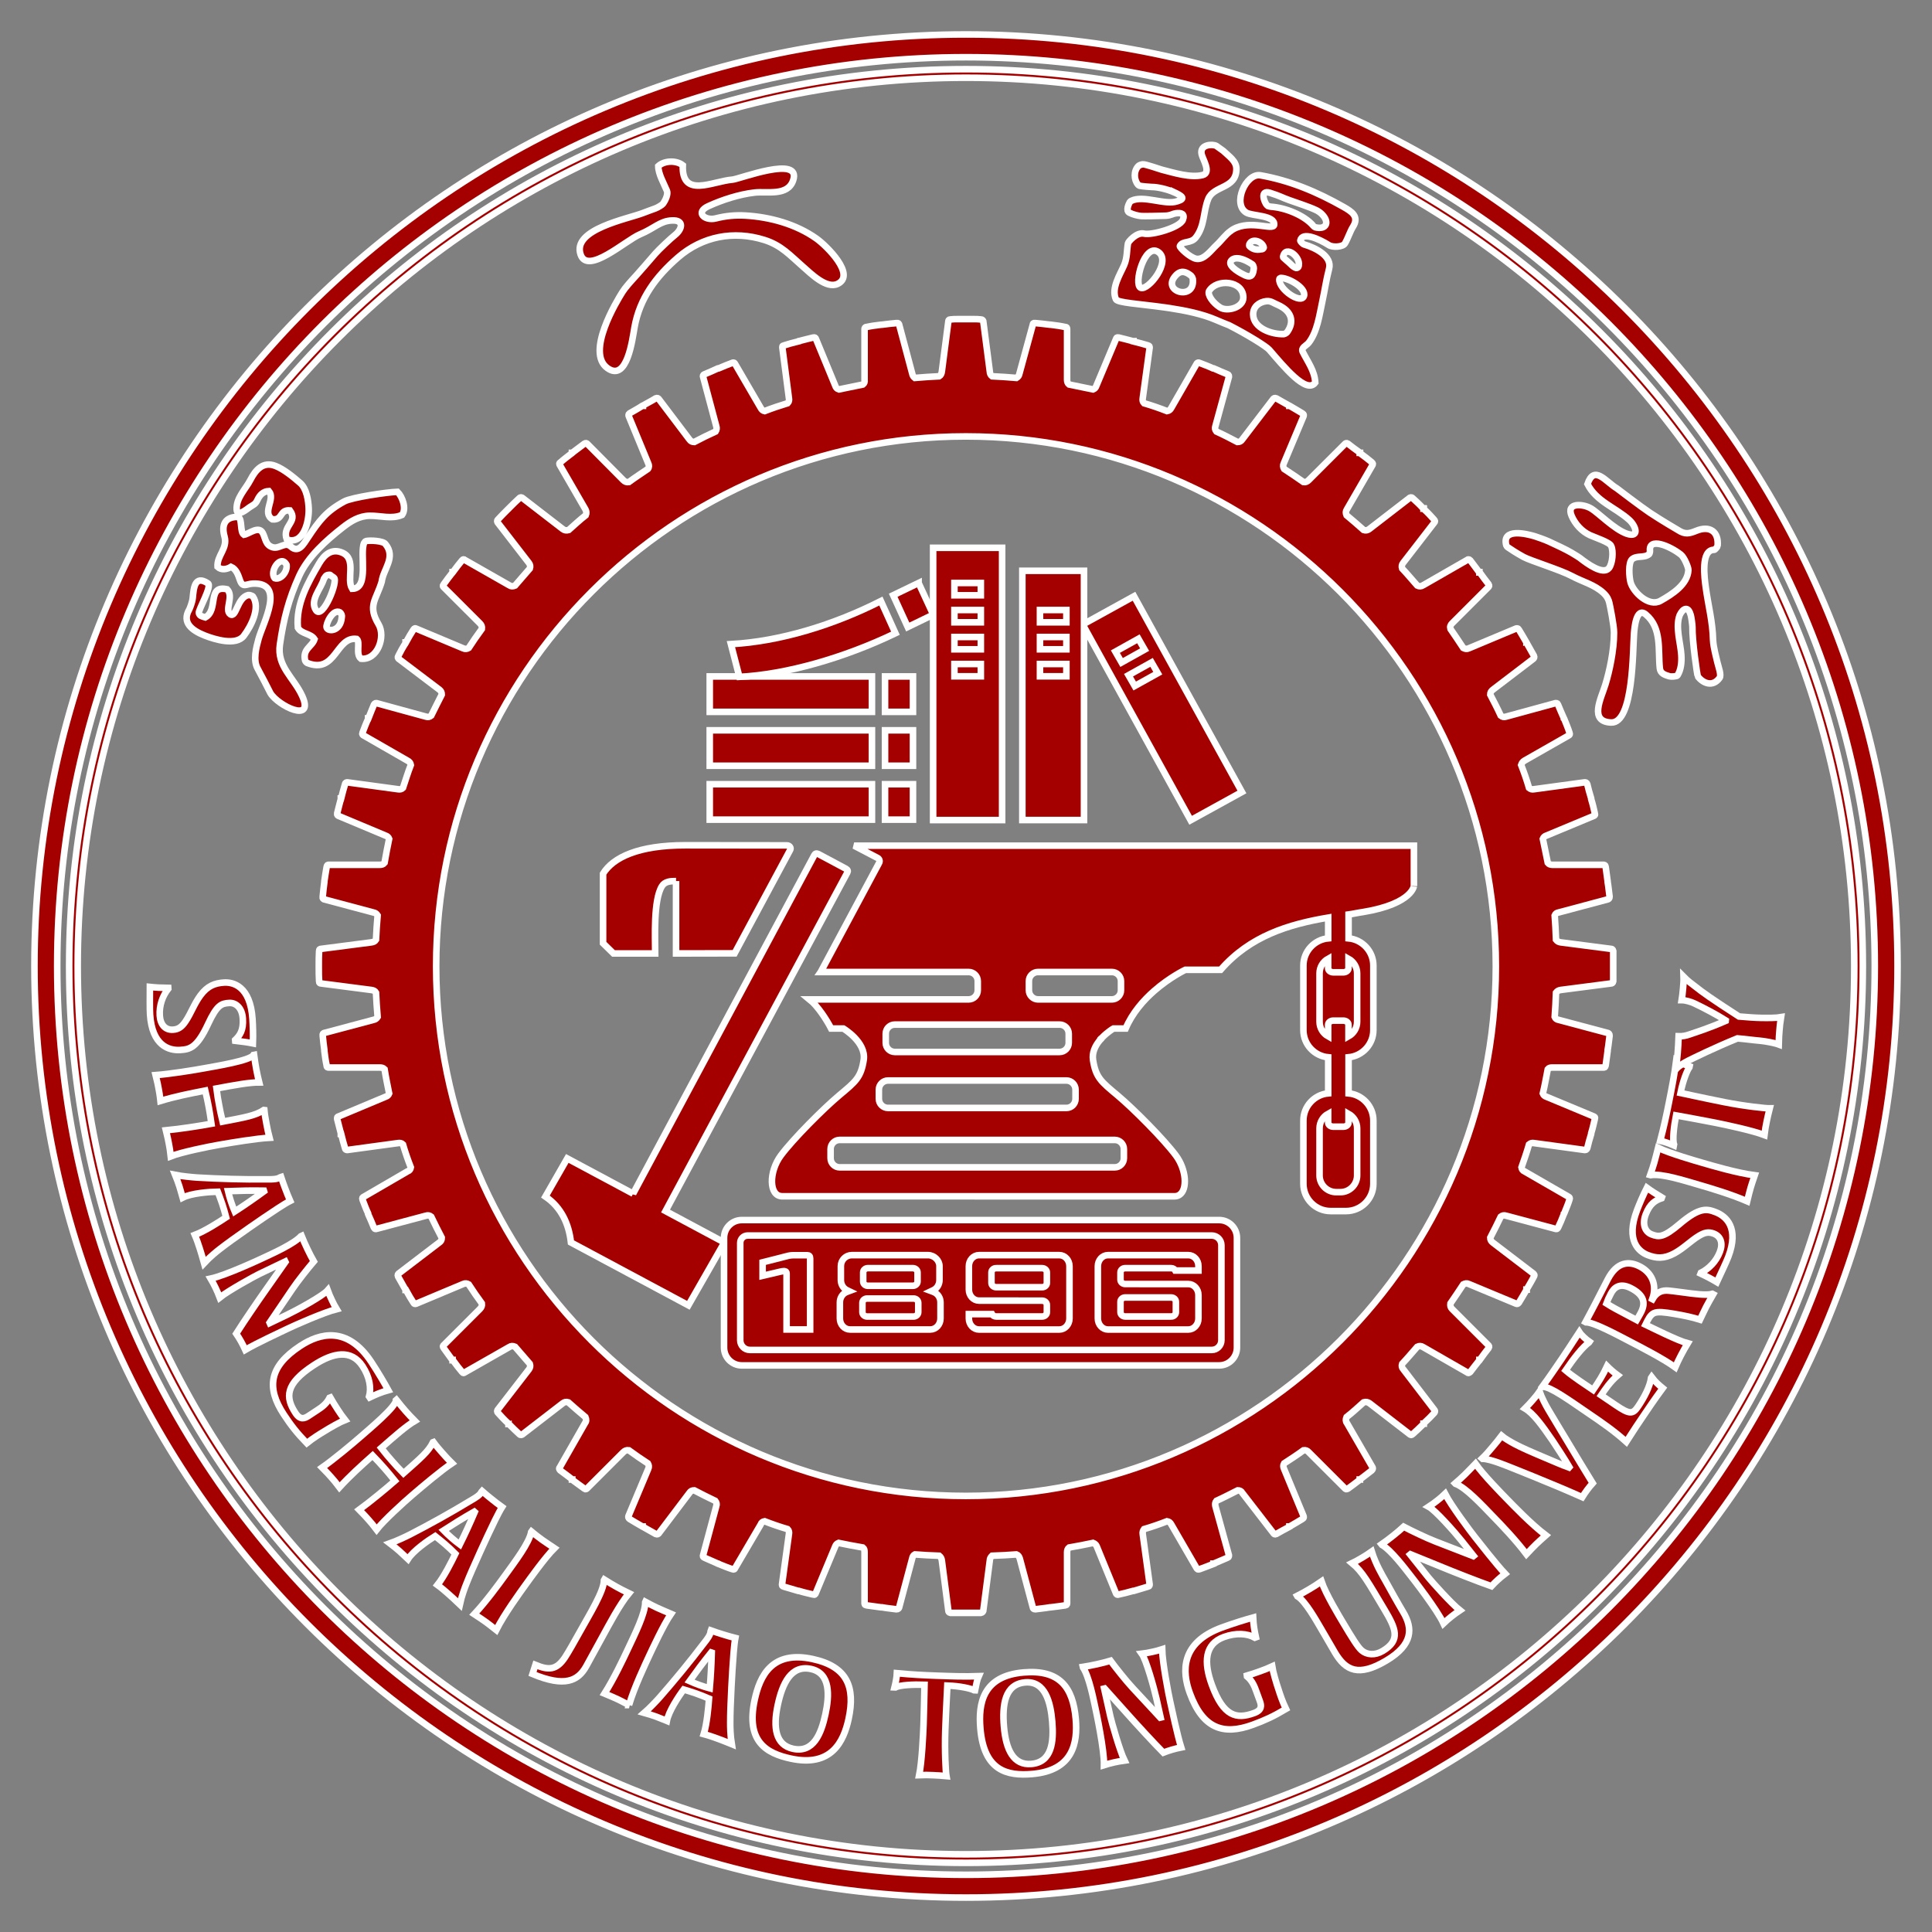 <?xml version="1.0" encoding="ISO-8859-1" standalone="yes"?>
<svg width="293.982" height="293.985">
  <rect width="100%" height="100%" fill="#808080" stroke="none"/>
  <defs> 
	<marker id="ArrowEnd" viewBox="0 0 10 10" refX="0" refY="5" 
		markerUnits="strokeWidth" 
		markerWidth="4" 
		markerHeight="3" 
		orient="auto"> 
		<path d="M 0 0 L 10 5 L 0 10 z" /> 
	</marker>
	<marker id="ArrowStart" viewBox="0 0 10 10" refX="10" refY="5" 
		markerUnits="strokeWidth" 
		markerWidth="4" 
		markerHeight="3" 
		orient="auto"> 
		<path d="M 10 0 L 0 5 L 10 10 z" /> 
	</marker> </defs>
<g>
<g>
<g>
<path style="stroke:#ffffff; stroke-width:1; fill:#a50000" d="M 146.99 5.242C 68.831 5.242 5.242 68.831 5.242 146.993C 5.242 225.154 68.831 288.743 146.99 288.743C 225.152 288.743 288.74 225.154 288.74 146.993C 288.74 68.831 225.152 5.242 146.99 5.242zM 285.275 146.993C 285.275 223.243 223.242 285.278 146.99 285.278C 70.74 285.278 8.705 223.243 8.705 146.993C 8.705 70.741 70.74 8.706 146.99 8.706C 223.242 8.706 285.275 70.741 285.275 146.993z"/>
<path style="stroke:#ffffff; stroke-width:1; fill:#a50000" d="M 146.99 10.528C 71.744 10.528 10.524 71.746 10.524 146.994C 10.524 222.24 71.744 283.459 146.99 283.459C 222.238 283.459 283.457 222.24 283.457 146.994C 283.457 71.746 222.238 10.528 146.99 10.528zM 282.157 146.994C 282.157 221.524 221.522 282.161 146.99 282.161C 72.459 282.161 11.825 221.524 11.825 146.994C 11.825 72.461 72.459 11.828 146.99 11.828C 221.522 11.828 282.157 72.461 282.157 146.994z"/>
<path style="stroke:#ffffff; stroke-width:1; fill:#a50000" d="M 103.898 25.148C 103.706 30.245 108.435 27.569 111.446 27.337C 112.502 27.257 122.02 23.541 120.685 27.453C 119.857 29.883 116.736 29.081 114.804 29.302C 112.496 29.569 109.892 30.405 107.78 31.374C 105.713 32.319 107.252 33.649 108.905 33.236C 110.422 32.85 111.859 32.71 113.429 32.8C 117.18 33.02 121.134 34.108 124.223 36.297C 125.795 37.413 130.282 41.854 127.454 43.199C 125.745 44.01 123.394 41.63 122.173 40.565C 120.206 38.849 118.901 37.33 116.313 36.515C 111.646 35.045 106.885 35.957 103.182 39.16C 99.813 42.081 97.334 45.401 96.547 49.813C 96.222 51.636 95.433 58.184 92.427 56.012C 89.107 53.615 93.84 45.825 94.712 44.44C 95.146 43.749 95.974 42.83 96.862 41.865C 97.437 41.239 98.735 39.717 99.722 38.588C 100.259 37.972 102.022 36.299 102.725 35.743C 103.766 34.922 104.2 33.456 102.264 33.544C 100.434 33.622 99.626 34.711 97.394 35.65C 95.166 36.591 89.439 41.864 88.351 38.74C 87.007 34.873 95.566 33.317 97.885 32.396C 98.422 32.182 99.151 31.93 99.721 31.716C 100.175 31.545 100.776 31.143 100.854 31.039C 101.328 30.411 101.673 29.495 101.486 29.038C 101.014 27.893 100.167 26.474 100.165 25.277C 101.103 24.424 102.901 24.361 103.898 25.148z"/>
<path style="stroke:#ffffff; stroke-width:1; fill:#a50000" d="M 96.339 181.636L 86.321 176.275L 82.995 182.075C 85.395 183.713 86.555 186.194 86.879 189.059L 104.746 198.622L 110.217 189.064L 101.27 184.278L 128.931 132.777C 129.057 132.57 129.005 132.354 128.747 132.208L 124.517 129.949C 124.224 129.813 124.037 129.887 123.917 130.105L 96.339 181.638L 96.339 181.636z"/>
<path style="stroke:#ffffff; stroke-width:1; fill:#a50000" d="M 112.866 185.652L 185.532 185.652C 187.01 185.652 188.218 186.869 188.218 188.354L 188.218 205.061C 188.218 206.55 187.01 207.766 185.532 207.766L 112.866 207.766C 111.386 207.766 110.175 206.55 110.175 205.061L 110.175 188.354C 110.175 186.864 111.386 185.652 112.866 185.652M 113.759 188.004L 184.391 188.004C 185.196 188.004 185.854 188.663 185.854 189.475L 185.854 203.941C 185.854 204.749 185.196 205.414 184.391 205.414L 114.106 205.414C 113.299 205.414 112.638 204.749 112.638 203.941L 112.638 189.12C 112.638 188.508 113.143 188.005 113.753 188.005L 113.759 188.004z"/>
<path style="stroke:#ffffff; stroke-width:1; fill:#a50000" d="M 107.997 108.32L 132.68 108.32L 132.68 102.93L 107.997 102.93L 107.997 108.32z"/>
<path style="stroke:#ffffff; stroke-width:1; fill:#a50000" d="M 107.997 116.52L 132.68 116.52L 132.68 111.129L 107.997 111.129L 107.997 116.52z"/>
<path style="stroke:#ffffff; stroke-width:1; fill:#a50000" d="M 107.997 124.722L 132.68 124.722L 132.68 119.331L 107.997 119.331L 107.997 124.722z"/>
<path style="stroke:#ffffff; stroke-width:1; fill:#a50000" d="M 202.877 155.304L 204.415 155.304C 204.845 155.304 205.191 155.591 205.191 155.922L 205.191 157.698C 205.974 157.26 206.507 156.43 206.507 155.476L 206.507 148.11C 206.507 147.157 205.974 146.318 205.191 145.884L 205.191 147.333C 205.191 147.668 204.841 147.955 204.415 147.955L 202.877 147.955C 202.452 147.955 202.1 147.673 202.1 147.333L 202.1 145.884C 201.317 146.318 200.788 147.154 200.788 148.11L 200.788 155.476C 200.788 156.43 201.319 157.26 202.1 157.698L 202.1 155.922C 202.1 155.585 202.446 155.304 202.877 155.304zM 102.871 134.072C 102.001 134.06 101.179 134.125 100.733 134.826C 99.396 136.939 99.697 142.758 99.697 145.081L 93.35 145.081L 91.767 143.53L 91.767 132.937C 93.303 130.458 97.167 128.612 104.296 128.62L 119.72 128.636C 120.204 128.636 120.386 129.049 120.244 129.311L 111.784 145.063L 102.871 145.081L 102.871 134.067L 102.871 134.072zM 124.88 147.906L 147.396 147.906C 148.16 147.906 148.78 148.532 148.78 149.286L 148.78 150.693C 148.78 151.447 148.152 152.075 147.396 152.075L 123.183 152.075C 124.46 153.104 125.807 155.21 126.47 156.503L 128.327 156.503C 128.327 156.503 131.836 158.576 131.427 161.28C 131.013 163.976 130.183 164.594 127.708 166.669C 125.233 168.748 120.685 173.314 118.83 175.806C 116.971 178.296 116.971 182.03 119.035 182.03L 148.768 182.03L 148.768 182.035L 178.706 182.035C 179 182.035 179.246 181.962 179.457 181.824C 180.739 181.006 180.514 177.945 178.915 175.806C 177.054 173.317 172.515 168.748 170.039 166.669C 167.56 164.594 166.735 163.973 166.319 161.28C 166.155 160.186 166.629 159.2 167.256 158.405C 167.268 158.386 167.285 158.364 167.297 158.35L 167.307 158.343C 167.319 158.322 167.332 158.313 167.342 158.296C 167.344 158.296 167.348 158.288 167.348 158.283C 167.362 158.266 167.379 158.248 167.389 158.24C 167.389 158.233 167.389 158.228 167.394 158.228C 167.409 158.212 167.426 158.196 167.44 158.179C 167.442 158.179 167.442 158.172 167.442 158.172C 167.461 158.157 167.473 158.14 167.487 158.119L 167.492 158.119C 167.51 158.102 167.526 158.079 167.545 158.063L 167.545 158.058C 167.565 158.039 167.578 158.015 167.6 157.998L 167.666 157.935C 167.674 157.922 167.69 157.907 167.7 157.889C 168.532 157.032 169.414 156.508 169.424 156.503L 171.282 156.503C 172.292 154.141 173.976 152.222 175.626 150.776C 178.038 148.667 180.366 147.569 180.366 147.569L 185.737 147.569C 190.214 142.431 196.053 140.653 202.106 139.628L 202.106 142.781C 200 142.976 198.332 144.762 198.332 146.913L 198.332 156.748C 198.332 158.907 200 160.69 202.106 160.883L 202.106 166.37C 200 166.557 198.332 168.349 198.332 170.502L 198.332 180.134C 198.332 182.421 200.194 184.282 202.479 184.282L 204.828 184.282C 207.107 184.282 208.976 182.421 208.976 180.134L 208.976 170.502C 208.976 168.349 207.306 166.557 205.203 166.37L 205.203 160.883C 207.308 160.69 208.976 158.907 208.976 156.748L 208.976 146.913C 208.976 144.762 207.306 142.975 205.203 142.781L 205.203 139.155C 205.945 139.054 206.679 138.874 207.425 138.776C 215.184 137.489 215.147 134.598 215.147 134.838L 215.147 128.682L 129.968 128.682L 133.487 130.522C 133.778 130.648 133.967 130.988 133.74 131.356L 124.884 147.9L 124.88 147.906zM 205.195 169.476L 205.195 170.819C 205.195 171.162 204.845 171.444 204.419 171.444L 202.877 171.444C 202.452 171.444 202.1 171.162 202.1 170.819L 202.1 169.476C 201.319 169.905 200.788 170.746 200.788 171.699L 200.788 178.861C 200.788 180.261 201.936 181.403 203.328 181.403L 203.97 181.403C 205.361 181.403 206.509 180.257 206.509 178.861L 206.509 171.699C 206.509 170.746 205.98 169.914 205.195 169.476zM 127.769 173.455L 169.629 173.455C 170.387 173.455 171.016 174.08 171.016 174.838L 171.016 176.244C 171.016 177.005 170.387 177.629 169.629 177.629L 127.769 177.629C 127.008 177.629 126.386 177.005 126.386 176.244L 126.386 174.838C 126.386 174.08 127.008 173.455 127.769 173.455zM 135.123 164.415L 162.277 164.415C 163.038 164.415 163.66 165.045 163.66 165.804L 163.66 167.206C 163.66 167.97 163.038 168.591 162.277 168.591L 135.123 168.591C 134.368 168.591 133.734 167.97 133.734 167.206L 133.734 165.804C 133.734 165.045 134.358 164.415 135.123 164.415zM 136.16 155.903L 161.241 155.903C 161.997 155.903 162.624 156.53 162.624 157.285L 162.624 158.69C 162.624 159.447 161.993 160.073 161.241 160.073L 136.16 160.073C 135.406 160.073 134.778 159.451 134.778 158.69L 134.778 157.285C 134.778 156.525 135.398 155.903 136.16 155.903zM 157.945 147.906L 169.192 147.906C 169.955 147.906 170.575 148.532 170.575 149.286L 170.575 150.693C 170.575 151.447 169.944 152.075 169.192 152.075L 157.945 152.075C 157.208 152.075 156.564 151.447 156.564 150.693L 156.564 149.286C 156.564 148.522 157.187 147.906 157.945 147.906z"/>
<path style="stroke:#ffffff; stroke-width:1; fill:#a50000" d="M 134.671 108.32L 138.925 108.32L 138.925 102.93L 134.671 102.93L 134.671 108.32z"/>
<path style="stroke:#ffffff; stroke-width:1; fill:#a50000" d="M 111.22 98.016C 118.764 97.604 126.928 95.066 134.04 91.459L 136.256 96.358C 128.423 100.123 119.608 102.639 112.509 102.995L 111.22 98.016z"/>
<path style="stroke:#ffffff; stroke-width:1; fill:#a50000" d="M 139.778 88.709L 135.913 90.573L 138.126 95.411L 142.005 93.53L 139.778 88.713L 139.778 88.709z"/>
<path style="stroke:#ffffff; stroke-width:1; fill:#a50000" d="M 134.671 116.52L 138.925 116.52L 138.925 111.129L 134.671 111.129L 134.671 116.52z"/>
<path style="stroke:#ffffff; stroke-width:1; fill:#a50000" d="M 134.671 124.722L 138.925 124.722L 138.925 119.331L 134.671 119.331L 134.671 124.722z"/>
<path style="stroke:#ffffff; stroke-width:1; fill:#a50000" d="M 164.754 95.031L 172.558 90.727L 188.976 120.514L 181.172 124.814L 164.754 95.031zM 169.719 99.157L 173.224 97.2L 174.171 98.85L 170.666 100.807L 169.719 99.157zM 171.718 102.743L 175.228 100.789L 176.175 102.435L 172.663 104.389L 171.718 102.743z"/>
<path style="stroke:#ffffff; stroke-width:1; fill:#a50000" d="M 155.565 86.855L 164.948 86.855L 164.948 124.781L 155.565 124.781L 155.565 86.855zM 141.989 83.356L 152.488 83.356L 152.488 124.785L 141.989 124.785L 141.989 83.356zM 145.229 88.709L 149.248 88.709L 149.248 90.582L 145.229 90.582L 145.229 88.709zM 145.229 92.821L 149.248 92.821L 149.248 94.694L 145.229 94.694L 145.229 92.821zM 145.229 96.928L 149.248 96.928L 149.248 98.803L 145.229 98.803L 145.229 96.928zM 145.229 101.037L 149.248 101.037L 149.248 102.91L 145.229 102.91L 145.229 101.037zM 158.247 92.821L 162.267 92.821L 162.267 94.694L 158.247 94.694L 158.247 92.821zM 158.247 96.928L 162.267 96.928L 162.267 98.803L 158.247 98.803L 158.247 96.928zM 158.247 101.037L 162.267 101.037L 162.267 102.91L 158.247 102.91L 158.247 101.037z"/>
<path style="stroke:#ffffff; stroke-width:1; fill:#a50000" d="M 146.963 227.628C 102.539 227.628 66.368 191.435 66.368 147.043C 66.368 102.6 102.539 66.407 146.963 66.407C 191.39 66.407 227.614 102.6 227.614 147.043C 227.614 191.435 191.39 227.628 146.963 227.628zM 245.172 144.391L 237.47 143.393C 237.168 143.343 236.968 143.242 236.769 142.992C 236.716 141.743 236.669 140.493 236.57 139.293C 236.669 139.043 236.871 138.894 237.168 138.845L 244.672 136.843C 244.774 136.792 244.922 136.743 244.922 136.443C 244.823 135.792 244.774 135.043 244.624 134.194L 244.624 134.143L 244.624 134.095C 244.522 133.293 244.422 132.543 244.323 131.893C 244.274 131.594 244.123 131.594 243.971 131.594L 236.215 131.594C 235.918 131.594 235.667 131.494 235.516 131.294C 235.266 130.095 235.017 128.894 234.765 127.645C 234.868 127.395 235.017 127.246 235.315 127.145L 242.521 124.147C 242.621 124.097 242.771 124.046 242.671 123.747C 242.521 123.096 242.371 122.396 242.121 121.598L 242.121 121.547L 242.121 121.496C 241.871 120.696 241.669 119.947 241.519 119.296C 241.419 119.048 241.271 119.048 241.119 119.048L 233.415 120.096C 233.116 120.147 232.917 120.096 232.665 119.897C 232.315 118.697 231.915 117.548 231.465 116.397C 231.565 116.098 231.715 115.897 231.965 115.748L 238.72 111.898C 238.82 111.847 238.921 111.748 238.82 111.497C 238.621 110.848 238.318 110.148 238.021 109.399L 237.968 109.349L 237.968 109.299C 237.619 108.498 237.32 107.848 237.068 107.199C 236.968 106.95 236.818 106.999 236.669 106.999L 229.165 109.049C 228.864 109.148 228.612 109.099 228.362 108.899C 227.862 107.799 227.31 106.749 226.763 105.699C 226.763 105.349 226.91 105.149 227.164 104.948L 233.317 100.251C 233.415 100.149 233.516 100.049 233.415 99.8C 233.067 99.201 232.715 98.55 232.315 97.85C 232.315 97.85 232.315 97.801 232.266 97.801L 232.266 97.752C 231.817 97 231.465 96.349 231.116 95.801C 230.965 95.551 230.815 95.601 230.665 95.651L 223.509 98.65C 223.208 98.8 222.96 98.751 222.66 98.6C 222.007 97.6 221.359 96.65 220.708 95.701C 220.607 95.349 220.708 95.101 220.958 94.851L 226.46 89.353C 226.562 89.252 226.662 89.152 226.511 88.902C 226.113 88.402 225.66 87.801 225.162 87.103L 225.111 87.103L 225.111 87.053L 225.062 87.053C 224.56 86.354 224.111 85.803 223.71 85.254C 223.509 85.053 223.359 85.102 223.259 85.203L 216.555 89.052C 216.252 89.252 215.956 89.252 215.655 89.103C 214.903 88.252 214.153 87.352 213.354 86.504C 213.254 86.202 213.303 85.902 213.504 85.653L 218.258 79.504C 218.356 79.404 218.407 79.254 218.206 79.052C 217.756 78.554 217.256 78.005 216.655 77.454L 216.655 77.404L 216.606 77.404L 216.606 77.355L 216.555 77.355C 216.004 76.755 215.456 76.255 214.956 75.804C 214.754 75.604 214.604 75.706 214.504 75.755L 208.353 80.504C 208.101 80.702 207.798 80.754 207.499 80.653C 206.65 79.903 205.751 79.103 204.896 78.404C 204.751 78.053 204.751 77.805 204.95 77.505L 208.851 70.756C 208.9 70.655 208.95 70.504 208.751 70.354C 208.2 69.906 207.65 69.456 206.95 68.956L 206.95 68.906L 206.9 68.906L 206.9 68.856C 206.199 68.357 205.599 67.907 205.099 67.506C 204.849 67.357 204.751 67.455 204.65 67.556L 199.147 73.055C 198.895 73.305 198.645 73.405 198.346 73.354C 197.346 72.655 196.395 72.006 195.393 71.355C 195.242 71.105 195.193 70.804 195.344 70.504L 198.346 63.356C 198.395 63.207 198.446 63.055 198.192 62.906C 197.645 62.557 196.995 62.208 196.246 61.756L 196.196 61.756C 196.196 61.756 196.196 61.708 196.146 61.708C 195.443 61.307 194.792 60.958 194.193 60.606C 193.943 60.508 193.843 60.606 193.744 60.708L 189.042 66.857C 188.839 67.158 188.638 67.257 188.29 67.257C 187.239 66.706 186.188 66.157 185.086 65.657C 184.885 65.408 184.838 65.156 184.938 64.856L 186.991 57.356C 186.991 57.258 187.037 57.056 186.79 56.959C 186.137 56.707 185.489 56.407 184.686 56.057L 184.637 56.057L 184.586 56.057C 183.834 55.708 183.137 55.459 182.487 55.208C 182.239 55.108 182.137 55.257 182.086 55.358L 178.236 62.057C 178.081 62.357 177.882 62.506 177.583 62.557C 176.431 62.107 175.283 61.708 174.081 61.357C 173.882 61.156 173.831 60.907 173.882 60.606L 174.933 52.908C 174.933 52.758 174.933 52.609 174.683 52.559C 174.03 52.359 173.28 52.158 172.482 51.959L 172.482 51.909L 172.429 51.909L 172.382 51.909C 171.581 51.709 170.878 51.509 170.227 51.359C 169.928 51.309 169.877 51.408 169.828 51.559L 166.826 58.709C 166.727 59.007 166.576 59.158 166.326 59.258C 165.078 59.007 163.877 58.758 162.675 58.508C 162.476 58.358 162.374 58.109 162.374 57.806L 162.374 50.057C 162.374 49.959 162.374 49.758 162.075 49.758C 161.425 49.608 160.673 49.51 159.87 49.409L 159.822 49.409L 159.775 49.409C 158.923 49.309 158.173 49.209 157.521 49.159C 157.222 49.11 157.171 49.259 157.171 49.358L 155.119 56.858C 155.068 57.156 154.92 57.356 154.668 57.507C 153.471 57.407 152.217 57.309 150.966 57.258C 150.766 57.107 150.616 56.858 150.616 56.557L 149.614 48.859C 149.567 48.758 149.516 48.609 149.266 48.609C 148.914 48.559 148.567 48.559 148.166 48.559L 148.067 48.559L 148.016 48.559L 147.915 48.559L 147.864 48.559L 147.815 48.559L 147.767 48.559L 147.716 48.559L 147.665 48.559L 147.615 48.559L 147.566 48.559L 147.466 48.559L 147.415 48.559L 147.265 48.559L 147.215 48.559L 147.166 48.559L 147.115 48.559L 147.064 48.559L 147.015 48.559L 146.963 48.559L 146.916 48.559L 146.865 48.559L 146.816 48.559L 146.764 48.559L 146.715 48.559L 146.664 48.559L 146.612 48.559L 146.565 48.559L 146.515 48.559L 146.465 48.559L 146.415 48.559L 146.363 48.559L 146.312 48.559L 146.264 48.559L 146.216 48.559L 146.163 48.559L 146.114 48.559L 146.062 48.559L 145.714 48.559C 145.314 48.559 144.963 48.559 144.612 48.609C 144.364 48.609 144.312 48.758 144.312 48.859L 143.312 56.557C 143.263 56.858 143.161 57.107 142.913 57.258C 141.66 57.309 140.459 57.407 139.209 57.507C 139.012 57.356 138.861 57.156 138.81 56.858L 136.809 49.358C 136.758 49.259 136.709 49.11 136.459 49.159C 135.759 49.209 135.008 49.309 134.207 49.409L 134.157 49.409L 134.108 49.409C 133.258 49.51 132.507 49.608 131.857 49.758C 131.605 49.758 131.556 49.959 131.556 50.057L 131.556 57.806C 131.605 58.109 131.508 58.358 131.305 58.508C 130.055 58.758 128.854 59.007 127.654 59.258C 127.354 59.158 127.204 59.007 127.104 58.709L 124.152 51.559C 124.103 51.408 124.001 51.309 123.752 51.359C 123.1 51.509 122.351 51.709 121.551 51.909L 121.5 51.909C 121.451 51.909 121.451 51.909 121.451 51.959C 120.65 52.158 119.899 52.359 119.299 52.559C 118.998 52.609 119.049 52.758 119.049 52.908L 120.049 60.606C 120.1 60.907 120.049 61.156 119.849 61.357C 118.699 61.708 117.498 62.107 116.348 62.557C 116.099 62.506 115.897 62.357 115.746 62.057L 111.845 55.358C 111.796 55.257 111.694 55.108 111.444 55.208C 110.794 55.459 110.144 55.708 109.343 56.057L 109.294 56.057L 109.244 56.057C 108.493 56.407 107.791 56.707 107.192 56.959C 106.942 57.056 106.942 57.258 106.993 57.356L 108.993 64.856C 109.093 65.156 109.044 65.408 108.894 65.657C 107.791 66.157 106.691 66.706 105.643 67.257C 105.342 67.257 105.092 67.158 104.891 66.857L 100.238 60.708C 100.139 60.606 100.039 60.508 99.788 60.606C 99.237 60.958 98.537 61.307 97.837 61.708L 97.837 61.756L 97.785 61.756L 97.737 61.756C 97.036 62.208 96.386 62.557 95.786 62.906C 95.585 63.055 95.636 63.207 95.686 63.356L 98.636 70.504C 98.786 70.804 98.786 71.105 98.587 71.355C 97.636 72.006 96.636 72.655 95.686 73.354C 95.336 73.405 95.085 73.305 94.836 73.055L 89.382 67.556C 89.283 67.455 89.131 67.357 88.931 67.506C 88.381 67.907 87.781 68.357 87.13 68.856L 87.081 68.906L 87.029 68.906L 87.029 68.956C 86.381 69.456 85.779 69.906 85.279 70.354C 85.031 70.504 85.131 70.655 85.18 70.756L 89.082 77.505C 89.232 77.805 89.283 78.053 89.131 78.404C 88.23 79.103 87.381 79.903 86.531 80.653C 86.18 80.754 85.879 80.702 85.629 80.504L 79.476 75.755C 79.375 75.706 79.226 75.604 79.026 75.804C 78.524 76.255 78.025 76.755 77.425 77.355L 77.376 77.404C 77.376 77.404 77.376 77.454 77.325 77.454C 76.774 78.005 76.224 78.554 75.773 79.052C 75.573 79.254 75.675 79.404 75.724 79.504L 80.476 85.653C 80.677 85.902 80.726 86.202 80.626 86.504C 79.876 87.352 79.124 88.252 78.376 89.103C 78.025 89.252 77.774 89.252 77.476 89.052L 70.721 85.203C 70.621 85.102 70.472 85.053 70.322 85.254C 69.87 85.803 69.42 86.354 68.92 87.053L 68.869 87.053L 68.869 87.103C 68.32 87.801 67.869 88.402 67.517 88.902C 67.318 89.152 67.418 89.252 67.517 89.353L 73.021 94.851C 73.271 95.101 73.372 95.349 73.323 95.701C 72.621 96.65 71.972 97.6 71.32 98.6C 71.07 98.751 70.771 98.8 70.472 98.65L 63.316 95.651C 63.218 95.601 63.067 95.551 62.916 95.801C 62.565 96.349 62.166 97 61.765 97.752L 61.716 97.752L 61.716 97.801L 61.716 97.85C 61.265 98.55 60.916 99.201 60.616 99.8C 60.465 100.049 60.565 100.149 60.666 100.251L 66.867 104.948C 67.118 105.149 67.219 105.349 67.219 105.699C 66.668 106.749 66.169 107.799 65.616 108.899C 65.366 109.099 65.118 109.148 64.817 109.049L 57.311 106.999C 57.213 106.999 57.062 106.95 56.911 107.199C 56.662 107.848 56.363 108.498 56.061 109.299L 56.013 109.299L 56.013 109.349L 56.013 109.399C 55.662 110.148 55.413 110.848 55.161 111.497C 55.062 111.748 55.212 111.847 55.312 111.898L 62.016 115.748C 62.315 115.897 62.466 116.098 62.516 116.397C 62.065 117.548 61.716 118.697 61.316 119.897C 61.116 120.096 60.865 120.147 60.565 120.096L 52.861 119.048C 52.761 119.048 52.56 119.048 52.51 119.296C 52.31 119.947 52.109 120.696 51.91 121.496L 51.861 121.496L 51.861 121.547L 51.861 121.598C 51.66 122.396 51.459 123.096 51.309 123.747C 51.26 124.046 51.41 124.097 51.51 124.147L 58.662 127.145C 58.963 127.246 59.114 127.395 59.215 127.645C 58.963 128.894 58.713 130.095 58.514 131.294C 58.314 131.546 58.062 131.594 57.764 131.594L 50.01 131.594C 49.908 131.594 49.759 131.594 49.708 131.893C 49.608 132.543 49.46 133.293 49.358 134.095L 49.358 134.143L 49.358 134.194C 49.257 135.043 49.158 135.792 49.107 136.443C 49.059 136.743 49.209 136.792 49.309 136.843L 56.814 138.845C 57.113 138.894 57.311 139.043 57.463 139.293C 57.364 140.493 57.264 141.743 57.213 142.992C 57.062 143.242 56.863 143.343 56.512 143.393L 48.807 144.391C 48.708 144.391 48.557 144.442 48.557 144.692C 48.509 145.393 48.509 146.142 48.509 146.941L 48.509 146.991L 48.509 147.043L 48.509 147.092C 48.509 147.891 48.509 148.642 48.557 149.341C 48.557 149.592 48.708 149.641 48.807 149.641L 56.512 150.64C 56.863 150.692 57.062 150.79 57.213 151.043C 57.264 152.29 57.364 153.49 57.463 154.742C 57.311 154.991 57.113 155.142 56.814 155.19L 49.309 157.19C 49.209 157.241 49.059 157.29 49.107 157.588C 49.158 158.24 49.257 158.99 49.358 159.789L 49.358 159.841L 49.358 159.891L 49.358 159.94C 49.46 160.739 49.557 161.489 49.708 162.141C 49.708 162.439 49.908 162.439 50.01 162.439L 57.764 162.439C 58.062 162.439 58.314 162.49 58.514 162.689C 58.713 163.939 58.963 165.139 59.215 166.391C 59.114 166.639 58.963 166.789 58.662 166.889L 51.51 169.888C 51.36 169.939 51.26 169.986 51.309 170.288C 51.459 170.888 51.66 171.639 51.861 172.438L 51.861 172.488L 51.861 172.538L 51.91 172.538C 52.109 173.338 52.31 174.088 52.51 174.736C 52.56 174.987 52.761 174.987 52.861 174.987L 60.565 173.937C 60.865 173.888 61.116 173.937 61.316 174.137C 61.666 175.337 62.065 176.488 62.516 177.636C 62.466 177.936 62.315 178.137 62.016 178.237L 55.312 182.134C 55.212 182.185 55.062 182.286 55.161 182.535C 55.413 183.185 55.662 183.884 56.013 184.634L 56.013 184.685L 56.013 184.734C 56.363 185.535 56.662 186.185 56.911 186.835C 57.012 187.036 57.213 187.036 57.311 186.985L 64.817 184.985C 65.118 184.888 65.366 184.934 65.616 185.134C 66.118 186.185 66.668 187.285 67.219 188.335C 67.219 188.684 67.118 188.885 66.818 189.085L 60.666 193.785C 60.565 193.884 60.465 193.982 60.565 194.234C 60.916 194.834 61.265 195.483 61.666 196.184C 61.716 196.184 61.716 196.233 61.716 196.233L 61.716 196.285L 61.765 196.285C 62.166 197.035 62.565 197.684 62.916 198.232C 63.016 198.433 63.166 198.433 63.316 198.383L 70.472 195.383C 70.771 195.234 71.07 195.283 71.32 195.434C 71.972 196.434 72.621 197.383 73.323 198.333C 73.372 198.685 73.271 198.934 73.021 199.184L 67.517 204.684C 67.418 204.783 67.318 204.883 67.517 205.134C 67.869 205.632 68.32 206.232 68.82 206.934L 68.869 206.934L 68.869 206.981L 68.92 206.981C 69.42 207.681 69.87 208.231 70.322 208.78C 70.472 208.982 70.621 208.93 70.721 208.833L 77.476 204.982C 77.774 204.783 78.025 204.783 78.376 204.931C 79.124 205.784 79.876 206.683 80.626 207.532C 80.726 207.832 80.677 208.132 80.476 208.383L 75.724 214.53C 75.675 214.632 75.573 214.781 75.773 214.98C 76.224 215.482 76.724 216.03 77.325 216.58C 77.325 216.58 77.325 216.629 77.376 216.629L 77.376 216.679L 77.425 216.679C 78.025 217.279 78.524 217.779 79.026 218.23C 79.226 218.43 79.375 218.331 79.476 218.28L 85.629 213.531C 85.879 213.329 86.18 213.28 86.479 213.38C 87.33 214.13 88.23 214.932 89.082 215.63C 89.232 215.979 89.232 216.278 89.031 216.529L 85.18 223.278C 85.078 223.379 85.031 223.529 85.228 223.729C 85.779 224.129 86.381 224.578 87.029 225.078L 87.029 225.13L 87.081 225.13L 87.081 225.177C 87.781 225.678 88.381 226.129 88.931 226.528C 89.131 226.678 89.232 226.578 89.332 226.48L 94.836 220.979C 95.085 220.73 95.336 220.63 95.686 220.679C 96.636 221.379 97.587 222.028 98.587 222.679C 98.735 222.927 98.786 223.229 98.636 223.529L 95.636 230.677C 95.585 230.828 95.585 230.978 95.786 231.128C 96.337 231.48 96.985 231.827 97.737 232.277L 97.785 232.277C 97.785 232.327 97.837 232.327 97.837 232.327C 98.537 232.728 99.188 233.077 99.788 233.428C 100.039 233.528 100.139 233.428 100.238 233.327L 104.891 227.178C 105.092 226.88 105.291 226.777 105.643 226.777C 106.691 227.329 107.791 227.877 108.843 228.379C 109.044 228.628 109.093 228.879 108.993 229.178L 106.993 236.628C 106.942 236.779 106.942 236.928 107.192 237.027C 107.791 237.278 108.441 237.576 109.244 237.928L 109.294 237.928C 109.343 237.928 109.343 237.928 109.343 237.977C 110.095 238.277 110.794 238.575 111.444 238.775C 111.694 238.877 111.796 238.775 111.845 238.627L 115.746 231.978C 115.848 231.678 116.047 231.528 116.348 231.48C 117.498 231.928 118.648 232.327 119.849 232.678C 120.049 232.877 120.1 233.128 120.049 233.428L 118.998 241.078C 118.998 241.227 118.998 241.376 119.25 241.427C 119.899 241.626 120.65 241.825 121.451 242.075L 121.5 242.075L 121.551 242.075C 122.351 242.325 123.1 242.477 123.701 242.627C 124.001 242.727 124.053 242.579 124.103 242.477L 127.104 235.276C 127.204 235.027 127.354 234.879 127.605 234.777C 128.854 235.027 130.055 235.276 131.305 235.479C 131.508 235.627 131.556 235.878 131.556 236.177L 131.556 243.928C 131.556 244.076 131.556 244.228 131.857 244.276C 132.507 244.376 133.258 244.476 134.06 244.576L 134.108 244.576L 134.157 244.576L 134.207 244.576C 135.008 244.726 135.759 244.778 136.408 244.876C 136.709 244.876 136.758 244.726 136.809 244.627L 138.81 237.127C 138.861 236.828 139.012 236.628 139.209 236.528C 140.411 236.628 141.66 236.679 142.913 236.727C 143.161 236.928 143.263 237.127 143.312 237.428L 144.312 245.126C 144.312 245.226 144.364 245.376 144.612 245.425L 146.062 245.425L 146.114 245.425L 146.163 245.425L 146.216 245.425L 146.264 245.425L 146.312 245.425L 146.363 245.425L 146.415 245.425L 146.465 245.425L 146.515 245.425L 146.565 245.425L 146.612 245.425L 146.664 245.425L 146.715 245.425L 146.764 245.425L 146.816 245.425L 146.865 245.425L 146.916 245.425L 146.963 245.425L 147.015 245.425L 147.064 245.425L 147.115 245.425L 147.166 245.425L 147.215 245.425L 147.265 245.425L 147.415 245.425L 147.466 245.425L 147.566 245.425L 147.615 245.425L 147.665 245.425L 147.716 245.425L 147.767 245.425L 147.815 245.425L 147.864 245.425L 147.915 245.425L 148.016 245.425L 148.067 245.425L 148.166 245.425L 148.865 245.425L 148.965 245.425L 149.016 245.425L 149.266 245.425C 149.516 245.376 149.567 245.226 149.614 245.126L 150.616 237.428C 150.616 237.127 150.766 236.928 150.966 236.727C 152.217 236.679 153.471 236.628 154.668 236.528C 154.92 236.628 155.068 236.828 155.169 237.127L 157.171 244.627C 157.171 244.726 157.273 244.876 157.521 244.876C 158.173 244.778 158.923 244.726 159.775 244.576L 159.822 244.576L 159.87 244.576C 160.722 244.476 161.425 244.376 162.126 244.276C 162.374 244.228 162.374 244.076 162.374 243.928L 162.374 236.177C 162.374 235.878 162.476 235.627 162.675 235.479C 163.877 235.276 165.125 235.027 166.326 234.777C 166.576 234.879 166.776 235.027 166.877 235.276L 169.828 242.477C 169.877 242.579 169.979 242.727 170.227 242.627C 170.878 242.477 171.581 242.325 172.429 242.075L 172.482 242.075L 172.53 242.075C 173.333 241.825 174.03 241.626 174.683 241.427C 174.933 241.376 174.933 241.227 174.933 241.078L 173.882 233.428C 173.831 233.128 173.931 232.877 174.081 232.678C 175.283 232.327 176.431 231.928 177.583 231.48C 177.882 231.528 178.081 231.678 178.236 231.978L 182.086 238.627C 182.186 238.775 182.286 238.877 182.537 238.775C 183.137 238.575 183.834 238.277 184.637 237.977L 184.637 237.928L 184.686 237.928C 185.489 237.576 186.188 237.278 186.79 237.027C 187.037 236.928 186.991 236.779 186.991 236.628L 184.938 229.178C 184.885 228.879 184.885 228.628 185.086 228.379C 186.188 227.877 187.239 227.329 188.339 226.777C 188.638 226.777 188.892 226.88 189.042 227.178L 193.794 233.327C 193.843 233.428 193.994 233.528 194.193 233.428C 194.792 233.077 195.443 232.728 196.196 232.327L 196.196 232.277L 196.246 232.277C 196.995 231.827 197.645 231.48 198.192 231.128C 198.446 230.978 198.395 230.828 198.346 230.677L 195.393 223.529C 195.242 223.229 195.242 222.927 195.393 222.679C 196.395 222.028 197.395 221.379 198.346 220.679C 198.645 220.63 198.944 220.73 199.147 220.979L 204.65 226.48C 204.751 226.578 204.849 226.678 205.099 226.528C 205.65 226.129 206.249 225.678 206.9 225.177L 206.9 225.13L 206.95 225.13C 206.95 225.13 206.95 225.078 206.999 225.078C 207.65 224.578 208.251 224.129 208.751 223.729C 208.95 223.529 208.9 223.379 208.851 223.278L 204.95 216.529C 204.751 216.278 204.751 215.979 204.896 215.63C 205.8 214.932 206.65 214.13 207.499 213.38C 207.849 213.28 208.101 213.329 208.402 213.531L 214.555 218.28C 214.655 218.331 214.754 218.43 214.956 218.23C 215.456 217.779 216.004 217.279 216.606 216.679L 216.606 216.629L 216.655 216.629L 216.655 216.58C 217.256 216.03 217.807 215.482 218.258 214.98C 218.407 214.781 218.356 214.632 218.258 214.53L 213.553 208.383C 213.303 208.132 213.254 207.832 213.354 207.532C 214.153 206.683 214.903 205.784 215.655 204.931C 215.956 204.783 216.252 204.783 216.555 204.982L 223.259 208.833C 223.359 208.93 223.509 208.982 223.71 208.78C 224.111 208.231 224.56 207.681 225.111 206.981L 225.111 206.934L 225.162 206.934C 225.66 206.232 226.113 205.632 226.511 205.134C 226.662 204.883 226.562 204.783 226.46 204.684L 220.958 199.184C 220.708 198.934 220.658 198.685 220.708 198.333C 221.359 197.383 222.007 196.434 222.66 195.434C 222.96 195.283 223.208 195.234 223.509 195.383L 230.713 198.383C 230.815 198.433 230.965 198.433 231.116 198.232C 231.465 197.684 231.817 197.035 232.266 196.285L 232.266 196.233L 232.315 196.233L 232.315 196.184C 232.715 195.483 233.116 194.834 233.415 194.234C 233.565 193.982 233.415 193.884 233.317 193.785L 227.164 189.085C 226.91 188.885 226.763 188.684 226.763 188.335C 227.31 187.285 227.862 186.185 228.362 185.134C 228.612 184.934 228.864 184.888 229.165 184.985L 236.669 186.985C 236.818 187.036 236.968 187.036 237.068 186.835C 237.371 186.185 237.669 185.535 237.968 184.734L 237.968 184.685L 238.021 184.634C 238.318 183.884 238.621 183.185 238.82 182.535C 238.921 182.286 238.82 182.185 238.72 182.134L 231.965 178.237C 231.715 178.137 231.565 177.936 231.514 177.636C 231.915 176.488 232.315 175.337 232.665 174.137C 232.917 173.937 233.116 173.888 233.415 173.937L 241.119 174.987C 241.271 174.987 241.419 174.987 241.519 174.736C 241.669 174.088 241.871 173.338 242.121 172.538L 242.121 172.488L 242.121 172.438C 242.371 171.639 242.521 170.888 242.671 170.288C 242.771 169.986 242.621 169.939 242.521 169.888L 235.315 166.889C 235.017 166.789 234.868 166.639 234.765 166.391C 235.067 165.139 235.266 163.939 235.516 162.689C 235.667 162.49 235.918 162.439 236.215 162.439L 243.971 162.439C 244.123 162.439 244.274 162.439 244.323 162.141C 244.422 161.489 244.522 160.739 244.624 159.94L 244.624 159.891L 244.624 159.841L 244.624 159.789C 244.774 158.99 244.823 158.24 244.922 157.588C 244.922 157.29 244.774 157.241 244.672 157.19L 237.168 155.19C 236.871 155.142 236.669 154.991 236.57 154.742C 236.669 153.49 236.716 152.29 236.769 151.043C 236.968 150.79 237.168 150.692 237.47 150.64L 245.172 149.641C 245.272 149.641 245.422 149.592 245.475 149.341L 245.475 147.092L 245.475 147.043L 245.475 146.991L 245.475 146.941L 245.475 144.692C 245.422 144.442 245.272 144.391 245.172 144.391z"/>
<path style="stroke:#ffffff; stroke-width:1; fill:#a50000" d="M 139.727 199.671C 139.727 200.028 139.403 200.327 139.01 200.327L 131.944 200.327C 131.55 200.327 131.23 200.032 131.23 199.671L 131.23 198.244C 131.23 197.883 131.55 197.59 131.944 197.59L 139.01 197.59C 139.408 197.59 139.727 197.883 139.727 198.244L 139.727 199.671zM 131.347 193.615C 131.347 193.257 131.668 192.966 132.063 192.966L 138.893 192.966C 139.293 192.966 139.617 193.257 139.617 193.615L 139.617 195.004C 139.617 195.361 139.293 195.653 138.893 195.653L 132.063 195.653C 131.668 195.653 131.347 195.361 131.347 195.004L 131.347 193.615zM 142.047 196.588L 141.954 196.55L 141.718 196.462L 141.945 196.354L 142.034 196.311C 142.595 196.039 142.956 195.438 142.956 194.78L 142.956 192.661C 142.956 191.769 142.136 190.986 141.205 190.986L 129.617 190.986C 128.698 190.986 127.951 191.736 127.951 192.661L 127.951 194.78C 127.951 195.436 128.31 196.035 128.867 196.311L 128.956 196.356L 129.182 196.464L 128.947 196.552L 128.854 196.588C 128.223 196.823 127.8 197.462 127.8 198.174L 127.8 200.631C 127.8 201.555 128.494 202.305 129.347 202.305L 141.558 202.305C 142.413 202.305 143.109 201.555 143.109 200.631L 143.109 198.174C 143.109 197.462 142.684 196.823 142.047 196.588z"/>
<path style="stroke:#ffffff; stroke-width:1; fill:#a50000" d="M 123.274 202.297L 119.69 202.297L 119.69 193.768C 119.68 193.437 119.413 193.425 119.283 193.42C 119.102 193.42 118.901 193.465 118.71 193.507L 116.042 194.13L 116.042 192.081L 118.858 191.368C 118.981 191.337 119.107 191.303 119.233 191.268C 119.715 191.135 120.214 191 120.683 190.997L 122.833 190.997C 123.121 191 123.273 191.16 123.274 191.463L 123.274 202.297z"/>
<path style="stroke:#ffffff; stroke-width:1; fill:#a50000" d="M 41.81 87.987C 40.928 87.015 42.718 84.214 43.612 85.96C 43.739 87.133 42.618 88.27 41.81 87.987zM 60.483 74.84C 58.923 74.889 53.548 75.675 52.398 76.297C 49.656 77.781 48.57 79.22 46.873 81.778C 46.183 82.811 45.435 84.229 44.245 83.163C 43.365 82.374 42.507 83.578 41.486 83.274C 40.381 82.946 40.424 81.963 39.991 81.123C 39.374 79.924 37.937 81.233 37.122 81.374C 36.477 80.927 36.909 79.098 36.266 78.65C 34.157 78.621 33.686 79.933 34.167 81.656C 34.673 83.471 32.981 84.52 33.102 86.251C 33.68 86.81 34.554 86.627 35.16 86.252C 35.958 86.604 36.252 87.518 36.508 88.265C 36.935 89.514 37.482 88.844 38.476 88.804C 43.517 88.585 40.005 94.81 39.337 97.246C 38.978 98.561 38.484 100.453 39.204 101.735C 39.644 102.522 40.885 104.924 41.138 105.447C 42.291 107.407 47.94 110.148 45.968 105.866C 44.686 103.085 42.096 101.398 42.594 98.055C 43.174 94.141 43.894 91.259 45.515 87.659C 46.854 84.696 49.647 82.216 52.145 80.262C 53.374 79.3 54.654 78.501 56.268 78.478C 57.889 78.457 59.617 79.034 61.182 78.353C 61.892 77.387 61.231 75.575 60.483 74.84zM 52.003 93.921C 52.003 93.931 52.001 93.94 51.999 93.949C 51.837 96.092 49.915 96.181 49.698 95.486C 49.532 94.995 50.648 92.554 51.745 93.182C 51.833 93.233 52.02 93.576 52.018 93.668C 52.018 93.722 52.016 93.779 52.01 93.835C 52.007 93.864 52.005 93.891 52.003 93.921zM 48.081 92.86C 47.064 91.363 48.875 89.55 49.281 88.079C 49.459 87.836 49.556 87.506 49.977 87.477C 50.399 87.45 50.056 87.434 50.801 87.887C 51.548 88.339 49.096 94.359 48.081 92.86zM 55.712 82.327C 55.604 82.348 55.437 82.533 55.407 82.605C 54.685 84.264 56.247 89.567 53.587 89.596C 52.663 88.129 54.288 85.091 52.128 84.119C 50.498 83.383 49.34 84.399 48.556 85.746C 46.888 88.616 44.995 91.871 45.33 95.521C 45.871 96.487 47.269 96.355 47.861 97.263C 47.485 98.43 46.004 98.737 46.435 100.532C 46.455 100.61 46.652 100.841 46.724 100.869C 51.142 102.641 51.101 96.784 54.288 97.225C 54.87 97.701 54.075 99.55 54.923 100.233C 57.449 100.501 58.726 96.876 57.594 94.984C 55.89 92.136 57.251 91.275 58.082 88.515C 58.311 86.592 60.303 84.803 58.648 82.785C 58.303 82.291 56.353 82.197 55.712 82.327zM 37.973 77.189C 38.592 76.759 38.839 76.787 39.185 76.048C 39.529 75.319 40.062 74.757 40.915 74.722C 41.966 75.948 39.791 77.993 41.456 79.029C 43.1 79.163 42.471 77.531 44.117 77.666C 45.431 79.439 42.864 79.995 43.644 82.097C 46.254 82.97 47.041 79.226 46.974 77.398C 46.929 76.173 46.658 74.352 45.688 73.506C 44.636 72.592 43.199 71.39 41.889 70.891C 40.014 70.177 38.896 71.491 38.105 73.018C 37.352 74.47 35.92 75.761 36.014 77.53C 36.079 78.746 37.55 77.482 37.973 77.189zM 38.478 90.757C 38.415 90.663 37.935 90.509 37.793 90.542C 36.083 90.902 35.96 94.119 35.038 93.468C 34.115 92.815 35.633 90.745 34.56 89.669C 31.455 88.955 33.309 92.801 31.24 93.945C 30.744 93.785 30.388 93.759 30.261 93.292C 30.132 92.826 32.363 89.111 31.615 88.751C 29.636 87.46 29.472 89.467 29.33 90.992C 29.276 91.593 28.871 92.616 28.795 92.744C 27.637 94.738 29.205 95.932 31.147 96.701C 32.666 97.303 35.919 98.298 37.094 96.754C 38.176 95.331 39.678 92.487 38.478 90.757z"/>
<path style="stroke:#ffffff; stroke-width:1; fill:#a50000" d="M 200.086 34.572C 200.051 34.562 199.866 34.399 199.805 34.328C 198.42 32.713 195.513 31.592 193.392 31.455C 193.275 31.448 193.066 31.398 192.931 31.35C 192.931 31.35 192.798 31.259 192.79 31.244C 192.355 30.76 191.669 28.841 193.23 29.337C 194.948 29.882 194.937 30.007 196.211 30.462C 197.35 30.868 199.223 31.475 200.235 31.958C 200.272 31.975 200.309 31.992 200.344 32.01C 200.418 32.049 200.489 32.087 200.553 32.12L 200.532 32.119C 200.711 32.222 200.881 32.339 201.039 32.486C 202.381 33.712 201.909 35.051 200.086 34.572zM 195.232 39.117C 195.573 37.073 198.182 39.269 197.557 40.628C 197.523 40.698 197.311 40.806 197.254 40.791C 196.903 40.681 196.647 40.453 196.407 40.209C 196.063 39.862 195.221 39.195 195.232 39.117zM 198.413 45.06C 197.975 46.321 194.595 44.08 194.663 42.504C 194.665 42.441 194.747 42.301 194.779 42.299C 195.829 42.155 198.856 43.776 198.413 45.06zM 195.83 50.577C 195.769 50.658 195.462 50.833 195.371 50.839C 193.548 50.916 190.731 49.961 190.683 47.869C 190.658 46.678 191.578 45.964 192.687 45.826C 193.087 45.777 193.415 45.886 193.72 46.048C 194.212 46.31 194.738 46.485 195.228 46.821C 195.337 46.893 195.439 46.969 195.534 47.048C 196.721 48.03 196.731 49.36 195.83 50.577zM 189.394 41.869C 188.874 41.634 187.002 40.641 187.23 39.858C 187.457 39.245 188.507 38.851 190.579 40.238C 190.663 40.296 190.806 40.677 190.79 40.809C 190.695 41.634 190.552 42.405 189.394 41.869zM 185.655 46.785C 184.543 46.085 183.707 44.865 183.971 44.286C 185.114 42.364 189.175 42.66 189.193 45.263C 189.203 46.804 186.748 47.474 185.655 46.785zM 190.087 37.209C 190.476 36.146 192.085 36.732 192.3 37.644C 192.316 37.717 192.169 37.894 192.095 37.907C 191.382 38.041 190.767 38.067 190.113 37.461C 190.087 37.437 190.068 37.264 190.087 37.209zM 178.994 41.822C 179.392 41.437 180.057 40.971 181.266 41.973C 181.328 42.025 181.487 42.301 181.496 42.377C 181.977 45.944 176.452 44.371 178.994 41.822zM 173.576 43.796C 172.454 43.311 174.145 36.92 176.238 38.336C 178.327 39.752 174.691 44.28 173.576 43.796zM 204.391 31.461C 200.409 29.205 196.326 27.48 191.798 26.679C 189.593 26.291 187.45 31.073 189.673 32.366C 190.556 32.88 194.017 32.733 193.888 34.208L 193.886 34.213C 193.726 35.135 190.339 33.387 187.673 34.87C 187.508 34.961 187.387 35.043 187.306 35.114C 186.508 35.655 185.848 36.616 185.104 37.301C 184.344 38.002 183.248 39.584 182.041 39.383C 181.08 39.217 179.428 37.645 179.534 37.431C 179.969 36.575 181.2 37.116 181.963 36.133C 183.352 34.343 183.055 32.259 183.84 30.293C 184.684 28.177 188.096 28.776 188.136 25.732C 188.153 24.494 186.995 23.79 186.146 22.961L 185.094 22.208C 184.59 21.897 182.512 21.926 182.846 23.468C 183.008 24.218 184.364 26.298 183 26.638C 181.153 27.102 178.579 26.279 176.79 25.824C 176.478 25.743 174.232 24.949 173.89 25.005C 173.613 25.049 173.376 25.122 173.226 25.263C 172.478 26.019 172.538 27.347 173.152 28.084C 173.163 28.094 173.173 28.108 173.185 28.119C 173.214 28.155 173.327 28.246 173.376 28.259C 173.775 28.363 175.238 28.454 175.27 28.454C 176.109 28.446 177.587 28.784 178.665 29.258L 178.665 29.25C 179.834 29.799 180.479 30.22 179.204 30.607C 179.184 30.615 179.161 30.619 179.138 30.628C 179.132 30.63 179.127 30.631 179.121 30.633C 177.279 31.263 173.972 29.638 172.14 30.566C 172.081 30.595 171.954 30.689 171.928 30.732C 171.763 31.013 171.259 32.05 171.847 32.363C 172.402 32.66 173.189 32.834 173.642 32.876C 174.001 32.907 176.339 32.866 177.425 32.822C 177.743 32.81 178.167 32.692 178.267 32.65C 178.466 32.563 178.681 32.49 178.922 32.455C 179.703 32.343 180.357 32.493 179.997 33.447C 179.548 34.639 175.236 35.827 174.097 35.553C 172.956 35.282 171.689 36.783 171.644 37.008C 171.445 38.061 171.545 39.223 171.058 40.338C 170.41 41.825 169.065 43.869 169.799 45.53C 169.992 46.07 173.351 46.236 177.201 46.774C 177.462 46.811 177.724 46.852 177.984 46.886C 180.422 47.257 182.983 47.788 185.012 48.667C 185.801 49.008 186.453 49.273 186.997 49.479C 189.798 50.906 192.685 52.698 193.138 53.22C 195.365 55.797 198.811 60.035 200.137 58.221C 200.041 56.412 199.006 55.095 198.232 53.545C 197.909 52.888 198.795 52.601 199.143 52.15C 200.44 50.48 200.77 47.935 201.202 45.931C 201.565 44.257 201.805 42.55 202.239 40.895C 202.743 38.99 200.151 37.691 198.452 37.202C 198.227 37.138 197.83 36.717 197.862 36.584C 198.174 35.228 200.664 36.322 202.207 37.301C 202.799 37.676 204.33 37.592 204.65 37.047C 205.13 36.223 205.445 35.187 205.865 34.529C 206.878 32.941 205.681 32.192 204.391 31.461z"/>
<path style="stroke:#ffffff; stroke-width:1; fill:#a50000" d="M 22.834 154.375C 22.777 153.523 22.806 151.529 22.809 150.176C 23.628 150.266 24.602 150.319 25.597 150.327L 25.605 150.444C 24.748 151.52 24.211 152.978 24.313 154.54C 24.402 155.909 25.137 156.763 26.328 156.685C 27.183 156.628 27.677 156.241 28.233 155.421C 29.058 154.205 29.53 152.774 30.505 151.453C 31.606 149.981 32.712 149.603 34.085 149.513C 35.433 149.424 38.094 150.009 38.422 155.065C 38.484 156.01 38.535 157.501 38.484 158.763C 37.774 158.618 36.747 158.472 35.793 158.368L 35.784 158.251C 36.507 157.563 37.065 156.768 36.95 154.997C 36.84 153.318 35.863 152.551 34.874 152.615C 33.682 152.692 33.017 152.904 31.649 155.838C 29.946 159.508 28.827 159.675 27.41 159.769C 25.7 159.879 23.142 159.099 22.834 154.375z"/>
<path style="stroke:#ffffff; stroke-width:1; fill:#a50000" d="M 33.362 174.192C 31.608 174.495 27.631 175.307 25.984 175.95C 25.886 175.053 25.826 174.727 25.704 174.077C 25.609 173.565 25.522 173.099 25.248 171.995C 27.366 171.793 30.532 171.3 32.172 170.996C 32.011 169.892 31.934 169.353 31.778 168.514C 31.622 167.677 31.45 166.866 31.231 165.943C 28.776 166.426 26.651 166.845 24.417 167.526C 24.328 166.675 24.205 166.024 24.136 165.652C 24.037 165.117 23.955 164.675 23.683 163.593C 25.789 163.441 29.485 162.851 31.147 162.541C 32.766 162.24 38.09 161.392 38.572 160.533L 38.66 160.515C 38.785 161.43 38.871 162.016 38.992 162.67C 39.117 163.344 39.265 164.015 39.439 164.706C 37.926 164.699 35.754 165.103 32.938 165.627C 33.091 166.826 33.182 167.314 33.342 168.176C 33.499 169.012 33.573 169.41 33.878 170.677C 37.265 170.022 38.826 169.78 40.153 168.908L 40.224 168.917C 40.297 169.674 40.396 170.21 40.556 171.072C 40.677 171.722 40.859 172.579 41.008 173.129C 39.009 173.237 35.405 173.836 33.362 174.192z"/>
<path style="stroke:#ffffff; stroke-width:1; fill:#a50000" d="M 40.185 181.27L 40.157 181.179C 38.2 181.15 36.502 181.18 34.7 181.249C 34.838 181.826 34.957 182.26 35.127 182.778C 35.372 183.52 35.496 183.828 35.717 184.354C 37.205 183.393 38.77 182.306 40.185 181.27zM 30.382 189.938C 30.154 189.24 29.953 188.633 29.645 187.913C 31.188 187.333 33.379 185.917 34.413 185.229C 34.227 184.517 34.029 183.835 33.813 183.183C 33.599 182.531 33.322 181.825 33.138 181.336C 31.864 181.356 29.129 181.554 27.787 182.243C 27.559 181.471 27.484 181.097 27.299 180.535C 27.101 179.927 26.904 179.394 26.654 178.779C 27.595 178.968 29.287 179.137 29.988 179.181C 31.463 179.271 33.537 179.364 35.162 179.404C 36.624 179.448 38.98 179.474 40.799 179.451C 41.323 179.454 42.182 179.47 42.645 179.144L 42.773 179.102C 43.009 179.823 43.214 180.376 43.384 180.821C 43.621 181.465 43.869 182.082 44.156 182.735C 43.725 182.95 42.935 183.433 42.251 183.882C 40.885 184.777 39.198 185.929 37.924 186.82C 35.782 188.318 34.572 189.188 33.512 190.008C 33.056 190.357 31.947 191.243 31.054 192.208C 30.787 191.25 30.595 190.59 30.382 189.938z"/>
<path style="stroke:#ffffff; stroke-width:1; fill:#a50000" d="M 43.777 202.173C 42.841 202.621 38.959 204.429 37.322 205.398C 36.914 204.489 36.443 203.666 35.943 202.936C 37.109 201.089 39.359 197.804 40.375 196.375L 43.438 192.019L 43.407 191.954L 39.443 193.855C 38.691 194.215 34.715 196.407 33.434 197.442C 33.231 196.908 33.046 196.472 32.811 195.983C 32.587 195.511 32.309 194.988 32.055 194.559C 34.262 194.106 39.622 191.616 40.658 191.119C 41.45 190.739 44.724 189.276 45.79 188.11L 45.892 188.062C 46.137 188.677 46.444 189.371 46.772 190.054C 47.109 190.758 47.446 191.411 47.753 191.945C 46.981 192.839 45.278 194.97 44.476 196.168C 42.903 198.523 41.889 199.954 41.018 201.262L 41.047 201.327L 43.691 200.062C 45.216 199.33 49.118 197.196 49.86 196.343C 50.003 196.748 50.28 197.377 50.505 197.845C 50.811 198.486 50.843 198.549 51.23 199.206C 49.289 199.691 44.856 201.655 43.777 202.173z"/>
<path style="stroke:#ffffff; stroke-width:1; fill:#a50000" d="M 49.255 217.846C 48.734 218.16 47.691 218.79 46.683 219.596C 45.147 217.999 44.298 216.915 43.191 215.236C 40.508 211.162 40.943 207.928 45.689 204.804C 48.607 202.883 52.838 201.682 56.509 207.259C 57.512 208.781 58.589 210.622 59.087 211.541C 58.038 211.834 57.213 212.181 56.25 212.644L 56.158 212.507C 56.518 211.248 56.262 209.548 55.168 207.885C 53.463 205.297 50.741 205.756 47.673 207.778C 43.379 210.604 43.395 212.635 44.97 215.029C 45.685 216.115 46.347 215.848 46.931 215.464L 48.286 214.572C 48.908 214.162 49.661 213.666 50.151 212.691L 50.259 212.649C 50.587 213.227 50.985 213.871 51.362 214.446C 51.857 215.198 51.999 215.414 52.512 216.071C 51.764 216.365 50.248 217.222 49.255 217.846z"/>
<path style="stroke:#ffffff; stroke-width:1; fill:#a50000" d="M 62.75 227.474C 61.396 228.632 58.393 231.364 57.307 232.757C 56.764 232.037 56.545 231.787 56.108 231.288C 55.765 230.897 55.451 230.541 54.65 229.731C 56.369 228.476 58.837 226.436 60.092 225.334C 59.392 224.469 59.05 224.044 58.486 223.406C 57.924 222.764 57.36 222.157 56.702 221.475C 54.838 223.143 53.227 224.59 51.652 226.317C 51.142 225.632 50.705 225.133 50.454 224.848C 50.095 224.439 49.798 224.101 49.014 223.31C 50.746 222.105 53.62 219.707 54.892 218.593C 56.128 217.506 60.271 214.057 60.246 213.072L 60.314 213.012C 60.89 213.737 61.263 214.197 61.7 214.694C 62.153 215.209 62.622 215.709 63.124 216.215C 61.819 216.982 60.159 218.441 58.007 220.329C 58.752 221.282 59.081 221.656 59.658 222.312C 60.221 222.954 60.486 223.256 61.396 224.189C 63.974 221.896 65.19 220.89 65.886 219.461L 65.952 219.434C 66.4 220.049 66.759 220.456 67.337 221.116C 67.775 221.615 68.368 222.257 68.777 222.655C 67.115 223.767 64.324 226.123 62.75 227.474z"/>
<path style="stroke:#ffffff; stroke-width:1; fill:#a50000" d="M 72.241 230.083L 72.17 230.02C 70.471 230.991 69.028 231.886 67.511 232.865C 67.928 233.288 68.251 233.604 68.66 233.961C 69.248 234.477 69.512 234.676 69.97 235.018C 70.76 233.432 71.553 231.696 72.241 230.083zM 68.23 242.541C 67.678 242.06 67.197 241.637 66.564 241.174C 67.594 239.888 68.759 237.552 69.296 236.434C 68.773 235.917 68.254 235.433 67.737 234.98C 67.219 234.528 66.62 234.063 66.214 233.737C 65.127 234.404 62.876 235.971 62.075 237.245C 61.484 236.699 61.229 236.415 60.783 236.026C 60.301 235.605 59.859 235.248 59.331 234.846C 60.236 234.53 61.778 233.811 62.404 233.489C 63.719 232.813 65.548 231.837 66.969 231.041C 68.248 230.333 70.287 229.154 71.84 228.205C 72.292 227.94 73.039 227.517 73.27 227.001L 73.36 226.898C 73.929 227.397 74.39 227.77 74.761 228.065C 75.293 228.501 75.823 228.903 76.401 229.319C 76.143 229.722 75.709 230.541 75.349 231.275C 74.631 232.743 73.767 234.595 73.126 236.012C 72.049 238.393 71.451 239.757 70.96 241.004C 70.745 241.536 70.243 242.865 69.969 244.151C 69.249 243.464 68.747 242.994 68.23 242.541z"/>
<path style="stroke:#ffffff; stroke-width:1; fill:#a50000" d="M 73.972 246.841C 73.396 246.427 72.999 246.167 72.166 245.622C 73.963 243.695 75.868 241.095 76.909 239.649C 78.398 237.581 80.531 234.784 80.831 233.11L 80.871 233.054C 81.44 233.521 81.927 233.9 82.482 234.3C 83.039 234.703 83.681 235.11 84.367 235.574C 82.951 236.971 80.48 240.443 79.978 241.137C 79.148 242.291 76.755 245.57 75.508 248.032C 74.689 247.386 74.318 247.091 73.972 246.841z"/>
<path style="stroke:#ffffff; stroke-width:1; fill:#a50000" d="M 91.769 248.864C 90.751 250.699 89.625 252.78 89.21 253.53C 87.964 255.778 85.952 256.775 81.028 254.719L 81.469 253.34C 83.472 254.166 84.668 254.159 85.971 252.199C 86.448 251.484 87.517 249.602 88.303 248.181C 89.668 245.717 91.909 242.111 91.903 240.46L 91.959 240.361C 92.662 240.801 93.273 241.167 93.851 241.485C 94.432 241.808 95.001 242.098 95.707 242.437C 94.263 244.165 92.587 247.385 91.769 248.864z"/>
<path style="stroke:#ffffff; stroke-width:1; fill:#a50000" d="M 95.714 259.452C 94.79 258.968 94.37 258.747 93.985 258.567C 93.341 258.264 92.903 258.084 91.984 257.703C 93.393 255.476 94.781 252.566 95.536 250.953C 96.616 248.645 98.194 245.501 98.179 243.802L 98.207 243.74C 98.853 244.093 99.402 244.373 100.024 244.665C 100.645 244.956 101.35 245.235 102.11 245.567C 100.977 247.203 99.193 251.072 98.827 251.847C 98.228 253.135 96.485 256.8 95.713 259.452L 95.714 259.452z"/>
<path style="stroke:#ffffff; stroke-width:1; fill:#a50000" d="M 108.305 251.475L 108.216 251.445C 106.991 252.97 105.975 254.33 104.923 255.798C 105.465 256.039 105.88 256.212 106.393 256.395C 107.129 256.659 107.45 256.748 107.999 256.899C 108.153 255.134 108.255 253.23 108.305 251.475zM 109.138 264.537C 108.448 264.289 107.846 264.075 107.086 263.874C 107.575 262.302 107.802 259.702 107.891 258.465C 107.215 258.173 106.555 257.913 105.908 257.682C 105.262 257.452 104.533 257.24 104.035 257.085C 103.268 258.104 101.748 260.386 101.471 261.867C 100.721 261.574 100.379 261.403 99.823 261.204C 99.219 260.99 98.676 260.819 98.037 260.639C 98.765 260.013 99.936 258.78 100.401 258.25C 101.377 257.139 102.721 255.56 103.748 254.301C 104.68 253.172 106.145 251.327 107.243 249.875C 107.565 249.463 108.107 248.794 108.132 248.23L 108.179 248.102C 108.892 248.358 109.456 248.536 109.909 248.675C 110.564 248.885 111.202 249.065 111.894 249.242C 111.802 249.71 111.699 250.631 111.634 251.445C 111.503 253.077 111.378 255.114 111.3 256.665C 111.171 259.278 111.115 260.766 111.115 262.106C 111.111 262.681 111.129 264.099 111.345 265.398C 110.423 265.021 109.784 264.768 109.138 264.537z"/>
<path style="stroke:#ffffff; stroke-width:1; fill:#a50000" d="M 118.346 259.444C 117.598 262.926 118.029 265.533 120.666 266.101C 123.769 266.769 124.955 263.841 125.601 260.842C 126.207 258.021 126.41 254.606 123.4 253.96C 120.369 253.306 119.053 256.16 118.346 259.444zM 129.127 261.556C 128.388 264.994 126.524 268.928 120.346 267.6C 116.596 266.794 113.472 264.992 114.834 258.665C 115.625 254.984 117.475 251.116 123.631 252.441C 128.908 253.576 130.175 256.685 129.127 261.556z"/>
<path style="stroke:#ffffff; stroke-width:1; fill:#a50000" d="M 148.37 257.201L 148.23 257.195C 147.716 256.929 146.12 256.555 144.156 256.483C 144.139 256.956 143.957 260.016 143.839 263.263C 143.722 266.462 143.91 269.739 144.01 270.263C 143.067 270.183 142.806 270.151 141.978 270.122C 141.268 270.095 140.748 270.075 139.869 270.112C 140.275 268.141 140.473 263.952 140.531 262.419C 140.59 260.798 140.647 257.868 140.68 256.357C 139.022 256.297 136.887 256.398 136.259 256.76L 136.116 256.755C 136.282 256.106 136.457 255.187 136.478 254.602C 138.675 254.816 140.472 254.905 142.481 254.978C 144.659 255.056 146.764 255.134 148.922 255.056C 148.691 255.565 148.518 256.439 148.37 257.201z"/>
<path style="stroke:#ffffff; stroke-width:1; fill:#a50000" d="M 152.762 262.724C 153.061 266.274 154.235 268.642 156.923 268.414C 160.083 268.15 160.367 265.004 160.109 261.949C 159.868 259.073 159.066 255.744 155.999 256.002C 152.907 256.264 152.481 259.376 152.762 262.724zM 163.692 261.6C 163.987 265.106 163.351 269.413 157.054 269.943C 153.231 270.265 149.718 269.452 149.177 263.002C 148.861 259.25 149.5 255.014 155.777 254.484C 161.156 254.033 163.273 256.636 163.692 261.6z"/>
<path style="stroke:#ffffff; stroke-width:1; fill:#a50000" d="M 178.05 258.883C 178.275 259.896 179.161 264.086 179.735 265.9C 178.761 266.092 177.851 266.365 177.025 266.689C 175.49 265.136 172.798 262.202 171.634 260.891L 168.082 256.924L 168.012 256.941L 168.969 261.232C 169.153 262.046 170.391 266.412 171.111 267.892C 170.545 267.972 170.078 268.054 169.547 268.171C 169.039 268.284 168.465 268.435 167.991 268.589C 168.045 266.335 166.83 260.554 166.578 259.432C 166.389 258.573 165.7 255.053 164.803 253.752L 164.778 253.642C 165.436 253.542 166.18 253.4 166.92 253.235C 167.68 253.065 168.393 252.883 168.983 252.705C 169.68 253.658 171.371 255.799 172.357 256.848C 174.298 258.911 175.462 260.222 176.544 261.367L 176.609 261.351L 175.974 258.491C 175.605 256.842 174.408 252.558 173.743 251.642C 174.169 251.595 174.845 251.468 175.351 251.355C 176.046 251.199 176.117 251.183 176.837 250.952C 176.872 252.953 177.79 257.716 178.05 258.883z"/>
<path style="stroke:#ffffff; stroke-width:1; fill:#a50000" d="M 194.562 257.139C 194.747 257.72 195.12 258.879 195.678 260.044C 193.769 261.175 192.519 261.752 190.63 262.446C 186.051 264.12 183.002 262.955 181.049 257.621C 179.846 254.34 179.65 249.947 185.92 247.652C 187.632 247.024 189.671 246.397 190.679 246.123C 190.726 247.212 190.872 248.094 191.103 249.139L 190.947 249.196C 189.806 248.556 188.091 248.416 186.223 249.099C 183.311 250.167 183.135 252.919 184.399 256.37C 186.164 261.199 188.146 261.648 190.837 260.664C 192.058 260.217 191.953 259.511 191.71 258.855L 191.152 257.329C 190.898 256.633 190.587 255.785 189.749 255.083L 189.734 254.969C 190.37 254.784 191.089 254.544 191.736 254.308C 192.581 253.999 192.824 253.91 193.578 253.562C 193.695 254.36 194.181 256.03 194.562 257.139z"/>
<path style="stroke:#ffffff; stroke-width:1; fill:#a50000" d="M 210.809 240.531C 211.645 242.028 212.635 243.826 213.524 245.317C 214.979 247.756 215.03 250.246 210.964 252.671C 206.695 255.217 204.761 254.191 203.146 251.482C 202.729 250.785 201.661 248.901 200.911 247.642C 200.379 246.752 198.61 243.554 197.418 242.9L 197.385 242.842C 197.938 242.564 198.619 242.183 199.231 241.819C 199.838 241.455 200.327 241.165 201.084 240.634C 201.713 242.516 203.811 245.99 204.355 246.901C 205.704 249.165 206.603 250.627 207.175 251.125C 207.98 251.826 209.222 251.925 210.402 251.221C 213.19 249.56 212.389 247.803 210.634 244.862C 208.175 240.736 207.312 239.151 205.742 237.857C 206.191 237.642 206.589 237.429 207.3 237.006C 207.931 236.63 208.263 236.405 208.73 236.075C 209.328 238.002 210.298 239.629 210.809 240.531z"/>
<path style="stroke:#ffffff; stroke-width:1; fill:#a50000" d="M 224.445 233.9C 225.091 234.712 227.722 238.09 229.032 239.47C 228.241 240.072 227.542 240.714 226.939 241.366C 224.882 240.641 221.177 239.181 219.556 238.512L 214.625 236.502L 214.571 236.546L 217.309 239.984C 217.829 240.636 220.855 244.02 222.148 245.038C 221.675 245.355 221.291 245.632 220.863 245.971C 220.458 246.296 220.007 246.682 219.647 247.026C 218.711 244.977 215.088 240.311 214.372 239.412C 213.825 238.724 211.666 235.861 210.289 235.083L 210.218 234.995C 210.767 234.617 211.372 234.162 211.967 233.69C 212.577 233.204 213.137 232.729 213.59 232.311C 214.635 232.863 217.09 234.048 218.436 234.562C 221.085 235.568 222.705 236.236 224.179 236.794L 224.234 236.75L 222.408 234.456C 221.355 233.133 218.405 229.805 217.405 229.274C 217.764 229.044 218.317 228.633 218.726 228.31C 219.28 227.868 219.336 227.823 219.888 227.299C 220.796 229.085 223.703 232.963 224.445 233.9z"/>
<path style="stroke:#ffffff; stroke-width:1; fill:#a50000" d="M 233.79 234.926C 233.28 235.42 232.958 235.767 232.272 236.492C 230.69 234.385 228.461 232.053 227.218 230.777C 225.445 228.948 223.064 226.36 221.468 225.772L 221.421 225.723C 221.977 225.242 222.434 224.83 222.927 224.353C 223.421 223.874 223.933 223.315 224.513 222.721C 225.64 224.36 228.625 227.4 229.223 228.014C 230.211 229.033 233.022 231.961 235.228 233.621C 234.45 234.315 234.094 234.629 233.79 234.926z"/>
<path style="stroke:#ffffff; stroke-width:1; fill:#a50000" d="M 235.567 214.442C 236.302 215.696 237.464 217.596 238.466 219.268C 239.47 220.938 241.459 224.265 242.349 225.685C 241.779 226.317 241.228 227.062 240.761 227.815C 238.334 226.732 235.859 225.702 233.305 224.663C 231.317 223.864 229.43 223.087 228.095 222.597C 227.28 222.303 226.148 221.959 225.595 221.982L 225.527 221.923C 226.025 221.446 226.55 220.867 227.043 220.259C 227.564 219.648 228.059 219.043 228.487 218.473C 228.965 218.884 229.825 219.371 230.43 219.703C 231.424 220.244 233.196 221.016 235.118 221.822C 236.539 222.417 237.544 222.873 238.744 223.309L 238.806 223.238C 238.195 222.183 236.878 220.151 236.224 219.183C 234.596 216.821 233.329 215.078 232.045 214.321C 232.465 213.901 232.805 213.54 233.208 213.072C 233.592 212.624 233.901 212.264 234.266 211.735C 234.627 212.732 235.135 213.698 235.567 214.442z"/>
<path style="stroke:#ffffff; stroke-width:1; fill:#a50000" d="M 253.009 211.231C 251.657 213.06 250.878 214.248 250.026 215.501C 249.124 216.833 248.856 217.224 247.463 219.397C 245.69 217.795 243.876 216.532 241.433 214.874C 238.914 213.164 235.83 210.925 234.754 211.025L 234.698 210.987C 235.671 209.673 236.894 207.872 237.585 206.853C 238.144 206.031 239.097 204.587 240.324 202.704C 240.613 203.158 241.39 203.858 241.857 204.175L 241.804 204.253C 240.804 205.004 239.543 206.58 238.226 208.518C 239.345 209.479 241.423 210.834 242.412 211.504C 243.251 210.272 243.897 209.279 244.544 207.885C 244.981 208.325 245.598 208.86 246.163 209.273C 244.975 210.297 244.276 211.369 243.636 212.309L 245.858 213.815C 247.965 215.247 248.454 215.207 249.239 214.051C 250.237 212.582 251.062 210.968 251.242 209.659L 251.32 209.542C 251.894 210.302 252.414 210.742 253.009 211.231z"/>
<path style="stroke:#ffffff; stroke-width:1; fill:#a50000" d="M 245.122 196.828C 244.794 197.457 244.586 197.908 244.436 198.338C 245.333 198.911 246.514 199.526 246.854 199.702C 247.735 200.16 248.223 200.44 249.042 200.868C 249.327 200.374 249.499 200.09 249.684 199.733C 250.392 198.368 250.286 197.109 248.204 196.029C 246.446 195.113 245.571 195.967 245.122 196.828zM 259.614 198.866C 259.288 199.497 259.062 200.022 258.679 200.808C 257.502 200.436 256.218 200.169 254.768 199.923C 253.322 199.678 252.248 199.544 251.678 199.809C 251.106 200.073 250.811 200.693 250.383 201.564C 251.504 202.095 255.248 203.988 256.81 204.401C 256.464 204.969 256.107 205.608 255.777 206.239C 255.451 206.868 255.166 207.467 254.912 208.055C 253.123 206.752 249.391 204.839 248.211 204.225C 246.192 203.174 242.523 201.185 241.32 201.202L 241.261 201.17C 241.849 200.088 242.285 199.249 242.843 198.177C 243.488 196.937 243.95 196.003 244.639 194.682C 246.057 191.95 247.881 191.858 249.544 192.723C 251.263 193.617 252.228 195.427 251.416 197.672L 251.456 197.693C 252.076 196.6 252.921 196.293 253.935 196.394C 254.636 196.467 254.849 196.496 256.086 196.658C 257.677 196.872 259.614 197.158 260.569 196.883L 260.688 196.944C 260.202 197.785 259.876 198.362 259.614 198.866z"/>
<path style="stroke:#ffffff; stroke-width:1; fill:#a50000" d="M 262.975 191.269C 262.671 192.065 261.811 193.865 261.243 195.093C 260.536 194.67 259.673 194.21 258.773 193.789L 258.816 193.679C 260.042 193.059 261.141 191.959 261.702 190.501C 262.196 189.219 261.883 188.137 260.768 187.709C 259.971 187.402 259.358 187.547 258.509 188.059C 257.253 188.819 256.226 189.92 254.787 190.711C 253.17 191.587 252.006 191.47 250.723 190.977C 249.46 190.493 247.292 188.848 249.106 184.119C 249.446 183.235 250.022 181.859 250.598 180.736C 251.183 181.164 252.052 181.726 252.878 182.22L 252.837 182.33C 251.892 182.652 251.051 183.142 250.415 184.799C 249.813 186.369 250.377 187.473 251.303 187.829C 252.421 188.256 253.111 188.344 255.582 186.249C 258.664 183.63 259.753 183.945 261.077 184.454C 262.676 185.07 264.672 186.85 262.975 191.269z"/>
<path style="stroke:#ffffff; stroke-width:1; fill:#a50000" d="M 266.401 180.68C 266.202 181.363 266.092 181.824 265.858 182.79C 263.44 181.743 260.35 180.82 258.64 180.323C 256.193 179.611 252.841 178.538 251.166 178.815L 251.1 178.797C 251.348 178.104 251.543 177.519 251.733 176.861C 251.925 176.2 252.095 175.462 252.304 174.658C 254.093 175.526 258.193 176.692 259.015 176.931C 260.38 177.326 264.27 178.485 267.008 178.836C 266.674 179.824 266.518 180.271 266.401 180.68z"/>
<path style="stroke:#ffffff; stroke-width:1; fill:#a50000" d="M 257.095 162.264L 257.066 162.404C 256.722 162.866 256.097 164.382 255.714 166.31C 256.179 166.402 259.171 167.071 262.356 167.704C 265.495 168.331 268.761 168.667 269.293 168.654C 269.064 169.575 268.992 169.825 268.828 170.637C 268.689 171.334 268.589 171.844 268.484 172.716C 266.602 172.004 262.499 171.138 260.995 170.838C 259.402 170.521 256.521 169.994 255.035 169.723C 254.711 171.348 254.472 173.471 254.726 174.151L 254.7 174.289C 254.086 174.023 253.209 173.703 252.63 173.588C 253.193 171.456 253.568 169.696 253.961 167.722C 254.386 165.587 254.798 163.521 255.064 161.376C 255.531 161.686 256.367 161.997 257.095 162.264z"/>
<path style="stroke:#ffffff; stroke-width:1; fill:#a50000" d="M 257.914 150.078C 259.082 151.007 260.299 151.891 264.614 154.676C 266.096 154.798 266.906 154.866 267.99 154.887C 269.005 154.899 270.271 154.911 271.007 154.782C 270.869 155.626 270.822 156.19 270.769 156.829C 270.713 157.489 270.685 157.843 270.66 158.933C 270.004 158.688 268.531 158.422 267.768 158.357C 266.69 158.268 265.864 158.129 264.379 158.004C 260.751 159.482 257.636 161.028 256.857 161.415C 256.361 161.658 255.453 162.225 255.105 162.6L 255.015 162.592C 255.128 161.794 255.216 161.017 255.283 160.214C 255.349 159.413 255.396 158.585 255.427 157.685C 255.99 157.709 256.566 157.591 257.054 157.417C 258.265 156.996 259.938 156.494 262.59 155.338L 262.596 155.267C 261.178 154.364 259.097 153.287 257.877 152.71C 257.291 152.425 256.451 152.187 255.886 152.187C 255.978 151.602 256.035 151.203 256.103 150.377C 256.154 149.764 256.203 149.175 256.183 148.627C 256.767 149.223 257.576 149.835 257.914 150.078z"/>
<path style="stroke:#ffffff; stroke-width:1; fill:#a50000" d="M 256.914 86.758C 256.785 88.938 254.48 90.407 252.658 91.429C 250.876 92.423 248.506 90.078 248.108 88.59C 247.911 87.867 247.719 85.597 248.364 85.077C 249.108 84.479 250.178 84.948 250.933 84.325C 251.001 84.272 251.083 83.938 251.071 83.848C 250.811 81.698 254.072 83.051 255.777 84.399C 256.293 84.805 256.934 86.367 256.914 86.758zM 261.321 100.78C 261.18 100.162 260.725 98.512 260.671 97.431L 260.669 97.436C 260.612 94.607 259.932 92.145 259.55 89.35C 259.387 88.136 258.729 83.627 260.837 83.662C 260.965 83.664 261.348 83.197 261.36 83.053C 261.549 80.831 260.109 79.956 258.128 80.763C 257.029 81.209 256.408 81.358 255.359 80.674C 255.138 80.53 253.002 79.314 251.041 78.01C 249.801 77.191 246.022 74.308 246.022 74.308C 244.299 73.278 242.584 70.668 241.562 73.651C 242.883 76.302 245.856 77.249 247.895 79.097C 248.897 79.974 249.583 81.895 247.542 81.216C 245.545 80.501 243.262 78.039 242.037 77.337C 240.89 76.673 238.242 76.414 239.156 78.521C 239.695 79.761 240.691 80.858 241.931 81.434C 242.617 81.752 245.024 82.541 245.165 83.082C 245.538 83.851 245.374 85.774 244.827 86.447C 243.932 87.547 241.535 85.795 240.382 84.889C 240.316 84.835 239.818 84.516 239.132 84.109C 238.376 83.654 236.72 82.874 235.612 82.371C 235.042 82.115 233.866 81.698 233.524 81.597C 232.309 81.235 228.454 80.284 229.213 83.013C 229.225 83.055 229.323 83.198 229.454 83.287C 229.846 83.564 230.778 84.172 231.833 84.751C 232.846 85.307 237.478 86.737 239.177 87.651C 240.777 88.514 242.621 88.953 243.985 90.227C 244.558 90.767 244.768 91.234 244.883 91.729C 245.001 92.224 245.598 95.202 245.598 96.265C 245.598 98.971 244.903 102.163 244.27 104.208C 243.617 106.323 241.744 109.814 245.165 109.941C 248.575 110.069 248.446 98.86 248.641 96.392C 248.7 95.641 248.96 92.267 250.442 93.505C 252.912 95.575 252.269 98.937 252.568 101.7C 252.65 102.491 253.343 102.703 254.031 102.91C 254.259 102.98 255.146 102.94 255.25 102.777C 255.812 101.879 255.898 100.737 255.839 99.699C 255.742 97.896 254.884 95.388 255.593 93.59C 256.087 92.56 256.865 92.212 257.226 93.47C 257.242 93.525 257.257 93.564 257.275 93.608C 257.378 93.986 257.535 95.165 257.529 95.414C 257.484 97.437 258.253 102.803 258.357 102.938C 259.154 103.994 260.618 104.573 261.643 103.175C 261.993 102.754 261.458 101.398 261.321 100.78z"/>
<path style="stroke:#ffffff; stroke-width:1; fill:#a50000" d="M 159.296 195.216C 159.296 195.574 158.974 195.866 158.579 195.866L 151.588 195.866C 151.188 195.866 150.864 195.574 150.864 195.216L 150.864 193.611C 150.864 193.257 151.188 192.965 151.588 192.965L 151.588 192.972L 158.579 192.972C 158.966 192.972 159.296 193.268 159.296 193.618L 159.296 195.216zM 161.191 190.986L 148.976 190.986C 148.121 190.986 147.428 191.738 147.428 192.667L 147.428 196.236C 147.428 197.157 148.121 197.908 148.976 197.908L 153.77 197.91L 158.579 197.914C 158.966 197.914 159.296 198.212 159.296 198.563L 159.296 199.678C 159.296 200.034 158.974 200.324 158.579 200.324L 151.581 200.324C 151.299 200.324 151.061 200.177 150.944 199.964L 147.428 199.964L 147.428 200.634C 147.428 201.556 148.121 202.309 148.976 202.309L 161.191 202.309C 162.042 202.309 162.737 201.556 162.737 200.63L 162.737 192.667C 162.737 191.738 162.042 190.986 161.191 190.986z"/>
<path style="stroke:#ffffff; stroke-width:1; fill:#a50000" d="M 170.497 198.076C 170.497 197.72 170.815 197.428 171.21 197.428L 178.201 197.428C 178.6 197.428 178.928 197.72 178.928 198.076L 178.928 199.68C 178.928 200.037 178.6 200.329 178.201 200.329L 178.201 200.321L 171.21 200.321C 170.821 200.321 170.497 200.024 170.497 199.673L 170.497 198.076zM 168.596 202.309L 180.815 202.309C 181.666 202.309 182.362 201.555 182.362 200.628L 182.362 197.059C 182.362 196.137 181.666 195.385 180.815 195.385L 176.019 195.383L 171.21 195.381C 170.821 195.381 170.497 195.082 170.497 194.73L 170.497 193.617C 170.497 193.26 170.815 192.968 171.21 192.968L 178.208 192.968C 178.49 192.968 178.73 193.116 178.845 193.332L 182.362 193.332L 182.362 192.658C 182.362 191.735 181.666 190.985 180.815 190.985L 168.596 190.985C 167.748 190.985 167.055 191.737 167.055 192.664L 167.055 200.628C 167.055 201.555 167.748 202.309 168.596 202.309z"/>
</g>
</g>
</g>
</svg>